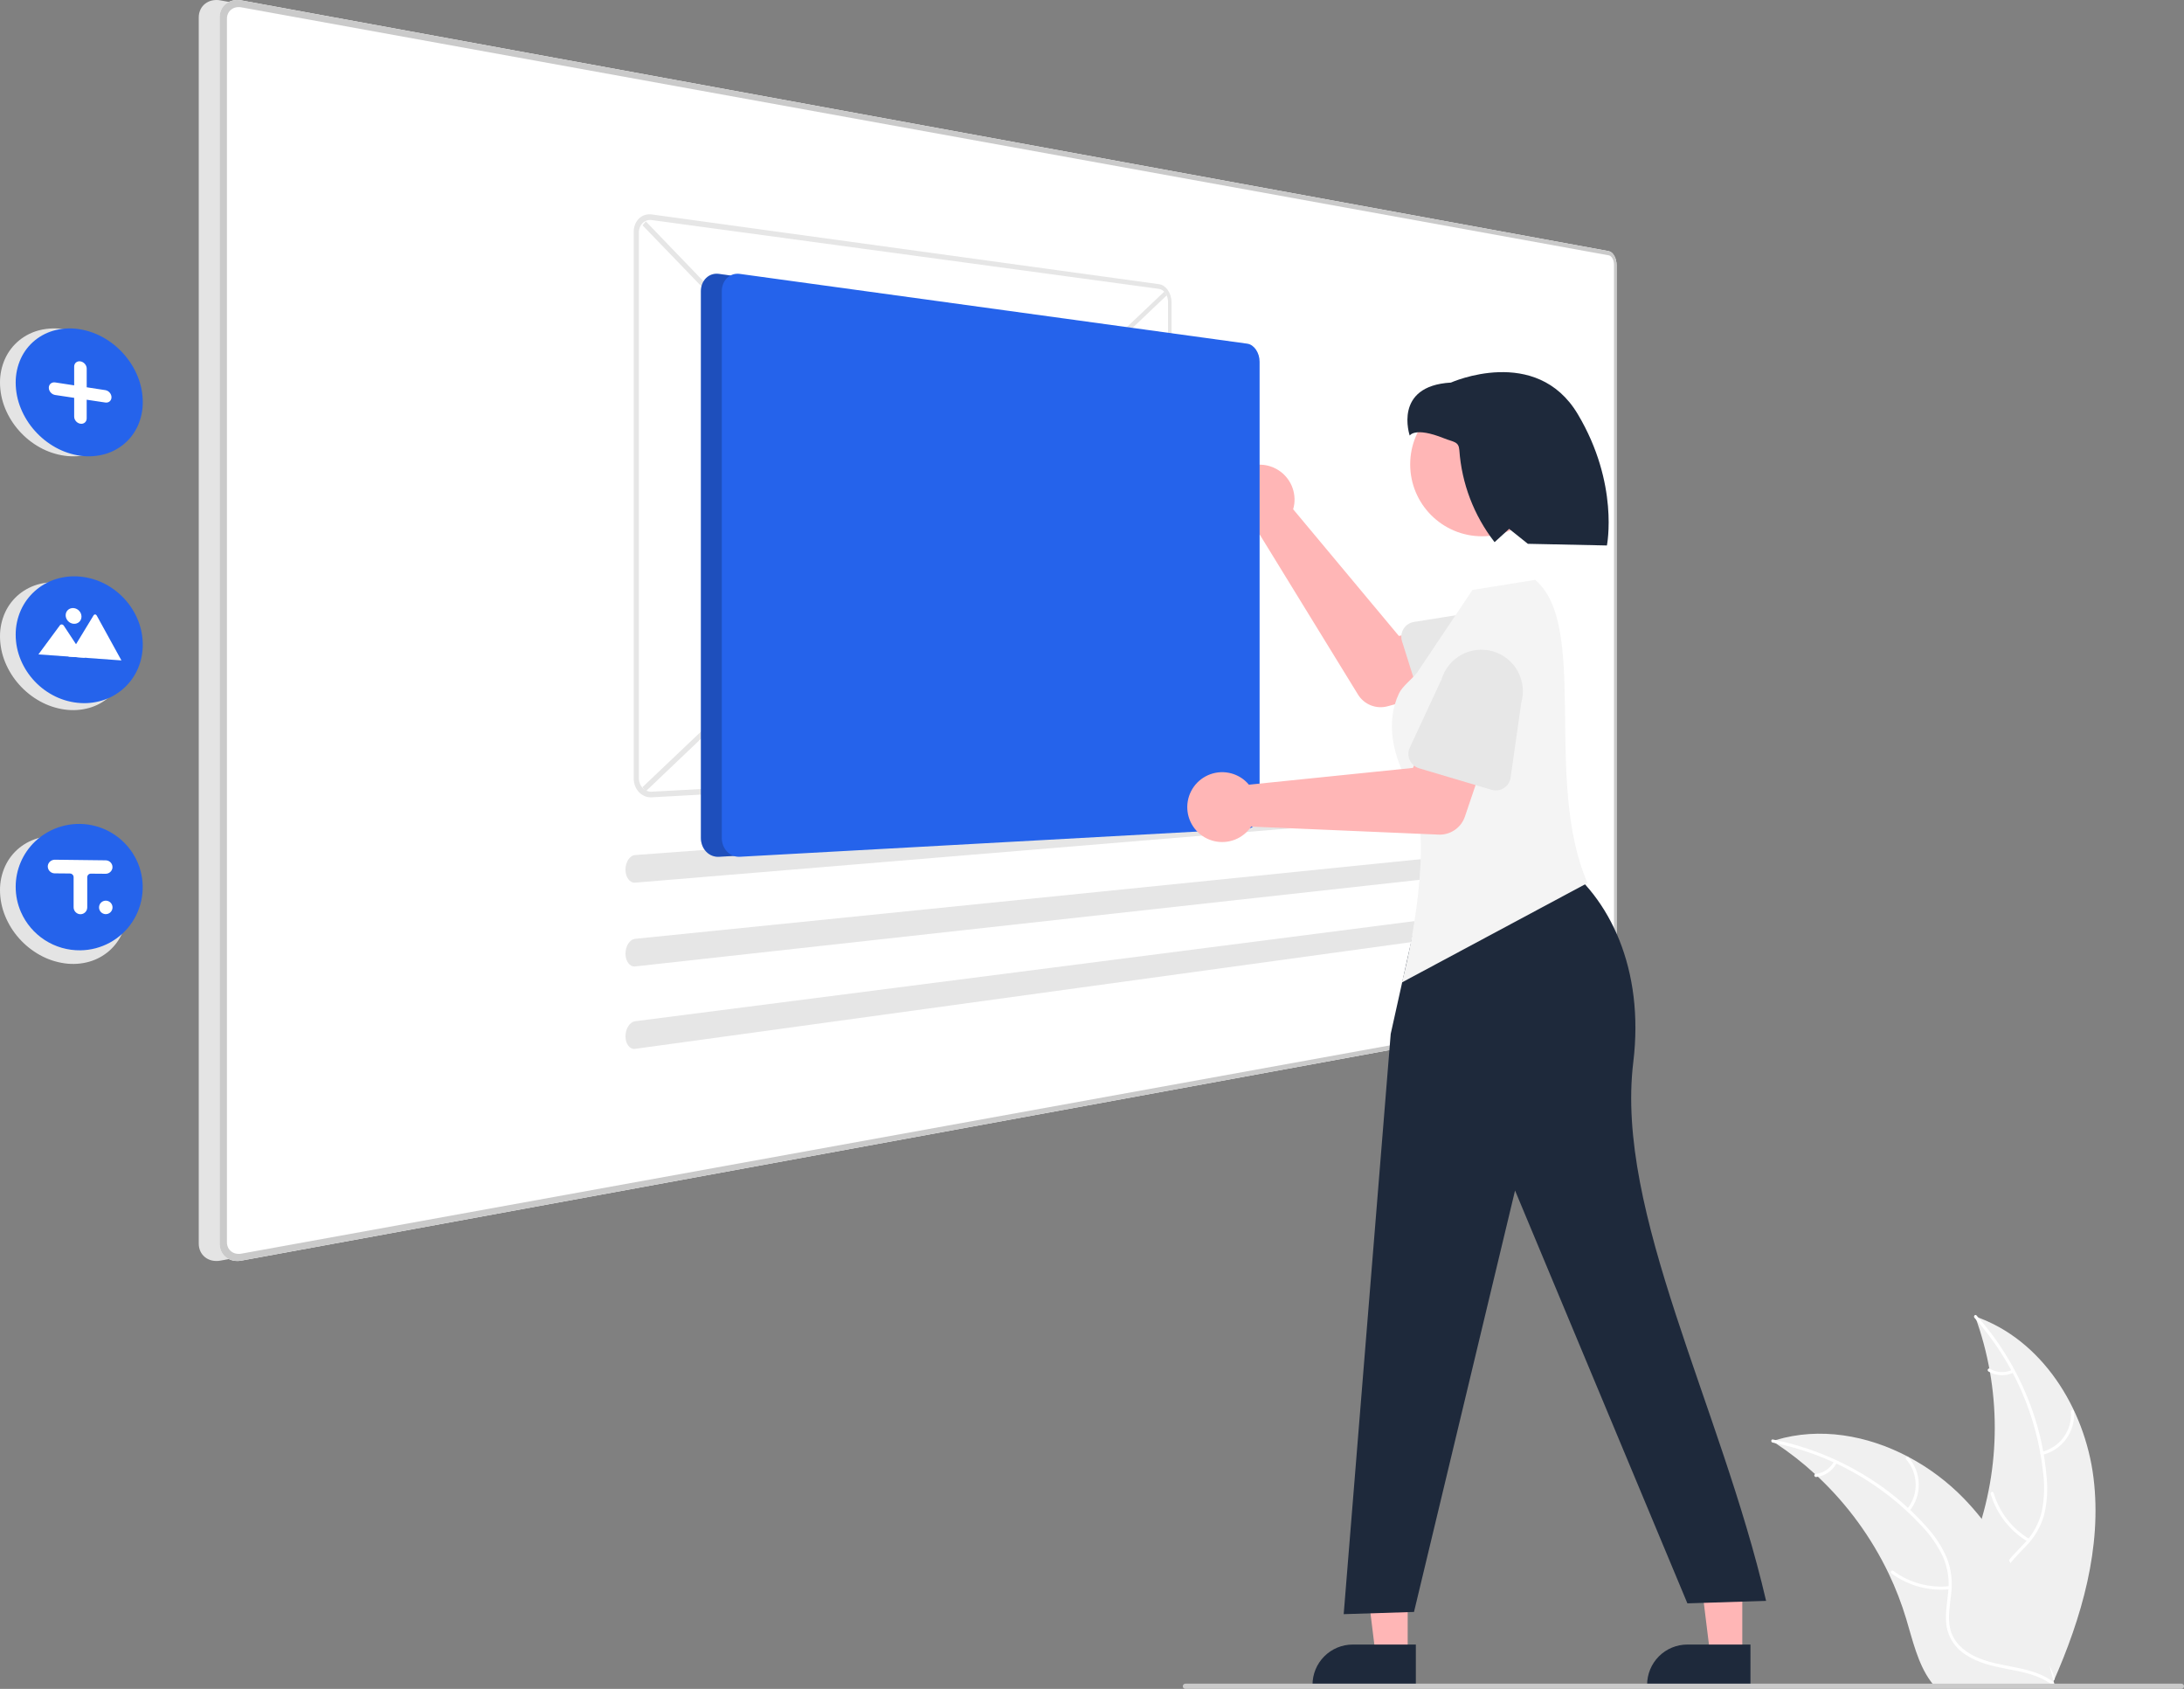 <svg width="529" height="409" viewBox="0 0 529 409" fill="none" xmlns="http://www.w3.org/2000/svg">
<rect x="0" y="0" width="529" height="409" fill="#808080" stroke="none"/>
<g clip-path="url(#clip0_331_754)">
<path d="M507.08 357.861C504.98 340.957 494.511 324.301 478.401 318.8C484.754 336.199 484.753 355.287 478.397 372.685C475.921 379.386 472.471 386.582 474.799 393.335C476.248 397.538 479.792 400.753 483.754 402.763C487.716 404.773 492.113 405.731 496.455 406.67L497.31 407.378C504.203 391.802 509.181 374.766 507.08 357.861Z" fill="#F0F0F0"/>
<path d="M478.241 319.12C487.623 329.639 493.454 342.85 494.906 356.874C495.272 359.888 495.161 362.941 494.578 365.92C493.915 368.804 492.493 371.457 490.46 373.605C488.604 375.646 486.469 377.518 485.141 379.975C484.48 381.242 484.094 382.635 484.009 384.063C483.923 385.49 484.14 386.919 484.646 388.257C485.818 391.622 488.129 394.365 490.482 396.969C493.095 399.86 495.854 402.822 496.965 406.655C497.099 407.119 497.811 406.883 497.677 406.419C495.745 399.751 489.276 395.963 486.191 389.957C484.752 387.154 484.148 383.9 485.497 380.942C486.677 378.355 488.877 376.422 490.774 374.372C492.789 372.306 494.267 369.778 495.08 367.008C495.814 364.068 496.042 361.025 495.755 358.008C495.217 351.207 493.614 344.533 491.005 338.23C488.067 331.02 483.918 324.366 478.737 318.556C478.417 318.197 477.922 318.762 478.241 319.12Z" fill="white"/>
<path d="M494.704 352.331C497.022 351.767 499.065 350.398 500.467 348.467C501.87 346.535 502.54 344.168 502.36 341.788C502.321 341.306 501.572 341.343 501.61 341.825C501.783 344.041 501.158 346.246 499.848 348.042C498.539 349.838 496.631 351.106 494.469 351.618C493.999 351.73 494.237 352.442 494.704 352.331Z" fill="white"/>
<path d="M491.537 372.695C487.35 370.193 484.259 366.203 482.88 361.522C482.744 361.058 482.032 361.294 482.168 361.758C483.612 366.626 486.837 370.771 491.2 373.365C491.616 373.612 491.951 372.94 491.537 372.695Z" fill="white"/>
<path d="M487.371 331.732C486.519 332.137 485.58 332.324 484.639 332.276C483.697 332.228 482.782 331.947 481.976 331.458C481.563 331.206 481.228 331.878 481.638 332.129C482.532 332.665 483.543 332.974 484.583 333.029C485.623 333.084 486.661 332.884 487.606 332.445C487.699 332.411 487.775 332.343 487.819 332.255C487.863 332.167 487.872 332.065 487.845 331.971C487.813 331.877 487.745 331.799 487.657 331.754C487.568 331.709 487.465 331.701 487.371 331.732Z" fill="white"/>
<path d="M429.295 348.994C429.548 349.158 429.802 349.323 430.055 349.494C433.448 351.727 436.654 354.232 439.641 356.984C439.876 357.193 440.11 357.409 440.338 357.624C447.465 364.331 453.285 372.305 457.503 381.139C459.179 384.655 460.584 388.295 461.708 392.025C463.259 397.176 464.532 402.885 467.603 407.099C467.918 407.542 468.261 407.966 468.629 408.366H496.381C496.444 408.335 496.508 408.309 496.571 408.278L497.679 408.328C497.635 408.132 497.584 407.929 497.54 407.733C497.514 407.619 497.483 407.505 497.457 407.391C497.439 407.315 497.419 407.239 497.407 407.169C497.401 407.143 497.394 407.118 497.388 407.099C497.375 407.029 497.356 406.966 497.343 406.903C497.065 405.768 496.778 404.634 496.482 403.5C496.482 403.494 496.482 403.494 496.476 403.487C494.203 394.851 491.189 386.328 486.978 378.534C486.852 378.3 486.725 378.059 486.586 377.825C484.668 374.322 482.468 370.982 480.007 367.838C478.654 366.121 477.215 364.474 475.695 362.902C471.76 358.849 467.214 355.441 462.221 352.802C452.267 347.543 440.743 345.528 430.106 348.74C429.833 348.823 429.567 348.905 429.295 348.994Z" fill="#F0F0F0"/>
<path d="M429.358 349.346C443.177 352.092 455.781 359.127 465.378 369.45C467.483 371.636 469.231 374.14 470.558 376.87C471.764 379.572 472.225 382.547 471.893 385.487C471.639 388.235 471.061 391.016 471.479 393.778C471.714 395.188 472.244 396.533 473.034 397.724C473.825 398.915 474.858 399.926 476.066 400.689C479.027 402.67 482.523 403.467 485.968 404.129C489.793 404.863 493.778 405.565 496.971 407.956C497.358 408.246 497.784 407.628 497.398 407.339C491.844 403.179 484.4 404.052 478.323 401.115C475.488 399.744 473.048 397.511 472.345 394.335C471.731 391.559 472.325 388.69 472.606 385.911C472.972 383.047 472.631 380.137 471.614 377.436C470.431 374.647 468.782 372.08 466.738 369.844C462.217 364.738 456.922 360.374 451.046 356.914C444.363 352.928 437.047 350.115 429.415 348.597C428.943 348.503 428.888 349.253 429.358 349.346Z" fill="white"/>
<path d="M462.483 365.944C463.996 364.098 464.803 361.773 464.76 359.386C464.718 356.999 463.829 354.705 462.253 352.913C461.933 352.552 461.356 353.033 461.677 353.395C463.148 355.061 463.976 357.198 464.011 359.421C464.045 361.643 463.285 363.805 461.867 365.517C461.559 365.889 462.177 366.314 462.483 365.944Z" fill="white"/>
<path d="M472.206 384.112C467.357 384.637 462.489 383.314 458.572 380.407C458.184 380.119 457.758 380.736 458.145 381.024C462.227 384.042 467.296 385.408 472.34 384.851C472.82 384.797 472.684 384.059 472.206 384.112Z" fill="white"/>
<path d="M444.235 353.915C443.799 354.751 443.162 355.466 442.381 355.995C441.6 356.525 440.701 356.851 439.762 356.947C439.281 356.994 439.418 357.732 439.896 357.685C440.932 357.575 441.926 357.213 442.789 356.63C443.653 356.048 444.361 355.262 444.852 354.342C444.905 354.26 444.925 354.159 444.908 354.062C444.89 353.965 444.836 353.879 444.757 353.82C444.675 353.764 444.574 353.742 444.476 353.76C444.379 353.778 444.292 353.833 444.235 353.915Z" fill="white"/>
<path d="M384.609 60.818L53.401 0.092C52.726 -0.038 52.033 -0.03 51.362 0.116C50.753 0.249 50.182 0.516 49.689 0.898C49.207 1.274 48.82 1.757 48.557 2.309C48.277 2.905 48.135 3.556 48.141 4.215V301.156C48.135 301.815 48.276 302.467 48.556 303.063C48.818 303.615 49.205 304.098 49.686 304.475C50.179 304.857 50.75 305.124 51.359 305.258C52.03 305.404 52.723 305.413 53.398 305.283L384.609 244.556C384.884 244.5 385.138 244.371 385.345 244.183C385.588 243.966 385.791 243.709 385.945 243.422C386.124 243.096 386.26 242.747 386.348 242.385C386.447 241.991 386.496 241.587 386.497 241.181V64.203C386.497 63.797 386.447 63.391 386.349 62.996C386.261 62.634 386.125 62.285 385.946 61.958C385.791 61.672 385.588 61.415 385.346 61.198C385.138 61.01 384.884 60.88 384.61 60.824L384.609 60.818Z" fill="#E4E4E4"/>
<path d="M389.675 60.818L58.466 0.092C57.792 -0.038 57.098 -0.03 56.427 0.116C55.819 0.249 55.247 0.516 54.754 0.898C54.273 1.274 53.885 1.757 53.622 2.309C53.343 2.905 53.2 3.556 53.206 4.215V301.156C53.2 301.815 53.342 302.467 53.621 303.063C53.883 303.615 54.27 304.098 54.752 304.475C55.244 304.857 55.816 305.124 56.424 305.258C57.095 305.404 57.789 305.413 58.463 305.283L389.675 244.556C389.949 244.5 390.203 244.371 390.411 244.183C390.653 243.966 390.856 243.709 391.011 243.422C391.19 243.096 391.325 242.747 391.414 242.385C391.512 241.991 391.562 241.587 391.562 241.181V64.203C391.562 63.797 391.513 63.391 391.415 62.996C391.326 62.634 391.19 62.285 391.011 61.958C390.857 61.672 390.654 61.415 390.412 61.198C390.204 61.01 389.95 60.88 389.675 60.824L389.675 60.818Z" fill="white"/>
<path d="M389.675 60.818L58.466 0.092C57.792 -0.038 57.098 -0.03 56.427 0.116C55.819 0.249 55.247 0.516 54.754 0.898C54.273 1.274 53.885 1.757 53.622 2.309C53.343 2.905 53.2 3.556 53.206 4.215V301.156C53.2 301.815 53.342 302.467 53.621 303.063C53.883 303.615 54.27 304.098 54.752 304.475C55.244 304.857 55.816 305.124 56.424 305.258C57.095 305.404 57.789 305.413 58.463 305.283L389.675 244.556C389.949 244.5 390.203 244.371 390.411 244.183C390.653 243.966 390.856 243.709 391.011 243.422C391.19 243.096 391.325 242.747 391.414 242.385C391.512 241.991 391.562 241.587 391.562 241.181V64.203C391.562 63.797 391.513 63.391 391.415 62.996C391.326 62.634 391.19 62.285 391.011 61.958C390.857 61.672 390.654 61.415 390.412 61.198C390.204 61.01 389.95 60.88 389.675 60.824L389.675 60.818ZM390.935 241.288C390.935 241.56 390.902 241.83 390.836 242.094C390.777 242.336 390.686 242.569 390.567 242.787C390.464 242.978 390.328 243.149 390.167 243.294C390.028 243.419 389.859 243.505 389.676 243.542L58.469 303.595C58.02 303.68 57.558 303.674 57.111 303.576C56.706 303.486 56.326 303.307 55.999 303.053C55.678 302.802 55.421 302.48 55.246 302.113C55.061 301.716 54.967 301.283 54.97 300.845V4.53C54.967 4.093 55.061 3.66 55.246 3.263C55.42 2.895 55.677 2.573 55.997 2.321C56.325 2.067 56.704 1.888 57.109 1.798C57.556 1.7 58.018 1.693 58.467 1.778L389.676 61.833C389.859 61.87 390.028 61.956 390.167 62.081C390.328 62.226 390.464 62.397 390.567 62.588C390.686 62.806 390.777 63.039 390.836 63.28C390.902 63.544 390.935 63.814 390.935 64.086V241.287L390.935 241.288Z" fill="#CACACA"/>
<path d="M0 92.683C-0.016 90.657 0.413 88.652 1.255 86.81C2.042 85.108 3.205 83.608 4.656 82.421C6.117 81.235 7.823 80.389 9.65 79.942C11.627 79.465 13.682 79.403 15.684 79.76C17.784 80.126 19.799 80.874 21.629 81.968C23.437 83.045 25.055 84.412 26.419 86.015C27.771 87.595 28.852 89.389 29.616 91.323C30.378 93.243 30.774 95.289 30.783 97.354C30.797 99.308 30.399 101.242 29.616 103.032C28.881 104.695 27.789 106.176 26.419 107.37C25.03 108.573 23.395 109.458 21.629 109.963C19.697 110.509 17.672 110.646 15.684 110.367C13.566 110.075 11.521 109.391 9.653 108.35C7.777 107.308 6.089 105.957 4.661 104.354C3.227 102.755 2.077 100.922 1.259 98.935C0.44 96.952 0.012 94.829 0 92.683Z" fill="#E4E4E4"/>
<path d="M0 154.146C-0.016 152.121 0.413 150.116 1.255 148.274C2.042 146.572 3.205 145.071 4.656 143.885C6.117 142.699 7.823 141.852 9.65 141.406C11.627 140.928 13.682 140.866 15.684 141.224C17.784 141.59 19.799 142.338 21.629 143.432C23.437 144.509 25.055 145.876 26.419 147.479C27.771 149.059 28.852 150.853 29.616 152.787C30.378 154.707 30.774 156.753 30.783 158.818C30.797 160.772 30.399 162.706 29.616 164.496C28.881 166.159 27.789 167.64 26.419 168.834C25.03 170.037 23.395 170.921 21.629 171.427C19.697 171.973 17.672 172.11 15.684 171.831C13.566 171.539 11.521 170.855 9.653 169.813C7.777 168.772 6.089 167.421 4.661 165.818C3.227 164.219 2.077 162.386 1.259 160.399C0.44 158.416 0.012 156.292 0 154.146Z" fill="#E4E4E4"/>
<path d="M0 215.61C-0.016 213.585 0.413 211.58 1.255 209.738C2.042 208.036 3.205 206.535 4.656 205.349C6.117 204.163 7.823 203.316 9.65 202.87C11.627 202.392 13.682 202.33 15.684 202.688C17.784 203.054 19.799 203.802 21.629 204.896C23.437 205.972 25.055 207.34 26.419 208.942C27.771 210.523 28.852 212.317 29.616 214.251C30.378 216.171 30.774 218.217 30.783 220.282C30.797 222.236 30.399 224.17 29.616 225.96C28.881 227.623 27.789 229.103 26.419 230.298C25.03 231.5 23.395 232.385 21.629 232.891C19.697 233.436 17.672 233.574 15.684 233.295C13.566 233.003 11.521 232.319 9.653 231.277C7.777 230.235 6.089 228.885 4.661 227.282C3.227 225.683 2.077 223.85 1.259 221.863C0.44 219.879 0.012 217.756 0 215.61Z" fill="#E4E4E4"/>
<path d="M3.8 92.683C3.784 90.657 4.212 88.652 5.054 86.81C5.841 85.108 7.004 83.608 8.455 82.421C9.916 81.235 11.622 80.389 13.449 79.942C15.426 79.465 17.481 79.403 19.483 79.76C21.583 80.126 23.598 80.874 25.428 81.968C27.236 83.045 28.854 84.412 30.218 86.015C31.57 87.595 32.651 89.389 33.416 91.323C34.178 93.243 34.573 95.289 34.582 97.354C34.596 99.308 34.199 101.242 33.416 103.032C32.68 104.695 31.588 106.176 30.218 107.37C28.829 108.573 27.194 109.458 25.428 109.963C23.496 110.509 21.471 110.646 19.483 110.367C17.365 110.075 15.32 109.391 13.452 108.35C11.576 107.308 9.888 105.957 8.46 104.354C7.026 102.755 5.876 100.922 5.058 98.935C4.239 96.952 3.811 94.829 3.8 92.683Z" fill="#2563EB"/>
<path d="M3.799 153.728C3.79 151.672 4.217 149.638 5.054 147.76C5.848 145.991 7.007 144.411 8.455 143.122C9.904 141.834 11.604 140.863 13.449 140.27C15.396 139.65 17.45 139.436 19.483 139.642C21.559 139.846 23.577 140.446 25.428 141.411C27.23 142.349 28.851 143.599 30.218 145.103C31.575 146.59 32.658 148.307 33.415 150.172C34.183 152.063 34.579 154.084 34.581 156.124C34.59 158.106 34.193 160.068 33.415 161.89C32.669 163.624 31.575 165.187 30.201 166.48C28.827 167.774 27.202 168.772 25.427 169.412C23.524 170.096 21.501 170.383 19.482 170.255C17.389 170.126 15.341 169.593 13.452 168.684C9.679 166.869 6.696 163.741 5.059 159.886C4.234 157.937 3.806 155.844 3.799 153.728Z" fill="#2563EB"/>
<path d="M3.8 214.773C3.797 212.728 4.208 210.703 5.008 208.821C5.808 206.939 6.981 205.239 8.455 203.823C10.268 202.086 12.477 200.816 14.89 200.125C17.303 199.433 19.848 199.339 22.305 199.852C24.762 200.365 27.057 201.469 28.992 203.069C30.928 204.669 32.445 206.716 33.412 209.033C34.364 211.34 34.736 213.844 34.496 216.328C34.257 218.812 33.413 221.199 32.039 223.281C30.665 225.363 28.802 227.076 26.613 228.271C24.424 229.466 21.976 230.107 19.483 230.136C16.431 230.181 13.433 229.322 10.867 227.668C8.301 226.013 6.28 223.637 5.059 220.837C4.228 218.924 3.8 216.859 3.8 214.773Z" fill="#2563EB"/>
<path d="M13.366 92.613L17.965 93.32V88.784C17.962 88.587 18.002 88.393 18.082 88.213C18.157 88.047 18.268 87.901 18.407 87.784C18.548 87.666 18.712 87.582 18.89 87.536C19.083 87.487 19.284 87.478 19.48 87.511C19.689 87.544 19.889 87.616 20.071 87.722C20.253 87.828 20.416 87.963 20.553 88.121C20.691 88.279 20.801 88.458 20.88 88.652C20.958 88.844 20.999 89.049 21.001 89.257V93.787L25.511 94.48C25.716 94.513 25.913 94.583 26.093 94.687C26.452 94.896 26.732 95.219 26.887 95.605C26.963 95.796 27.003 95.999 27.004 96.205C27.005 96.399 26.965 96.592 26.887 96.769C26.814 96.933 26.706 97.079 26.57 97.197C26.432 97.314 26.27 97.399 26.096 97.446C25.906 97.497 25.708 97.507 25.515 97.477L20.997 96.8V101.321C20.999 101.517 20.958 101.712 20.878 101.891C20.804 102.058 20.693 102.205 20.554 102.324C20.414 102.443 20.25 102.529 20.073 102.577C19.881 102.63 19.68 102.641 19.483 102.612C19.275 102.581 19.074 102.513 18.891 102.409C18.709 102.306 18.546 102.173 18.408 102.016C18.271 101.86 18.16 101.682 18.082 101.489C18.005 101.296 17.965 101.09 17.965 100.882V96.346L13.366 95.655C13.155 95.622 12.951 95.551 12.766 95.445C12.581 95.34 12.416 95.205 12.275 95.045C12.136 94.888 12.024 94.709 11.944 94.514C11.865 94.32 11.823 94.112 11.823 93.902C11.821 93.704 11.863 93.507 11.944 93.327C12.021 93.159 12.134 93.011 12.275 92.893C12.418 92.774 12.586 92.687 12.766 92.64C12.962 92.59 13.166 92.581 13.366 92.613Z" fill="white"/>
<path d="M16.594 159.003L29.363 159.929H29.409L23.421 149.049C23.384 148.981 23.331 148.923 23.266 148.879C23.235 148.858 23.2 148.841 23.164 148.828C23.128 148.815 23.09 148.807 23.052 148.803C23.015 148.8 22.977 148.802 22.941 148.808C22.905 148.815 22.871 148.827 22.839 148.843C22.774 148.875 22.721 148.925 22.684 148.987L18.609 155.689L18.413 156.012L16.594 159.003Z" fill="white"/>
<path d="M9.306 158.473L20.572 159.291L18.413 156.011L18.257 155.774L15.425 151.472C15.375 151.406 15.313 151.349 15.241 151.306C15.207 151.285 15.17 151.268 15.132 151.254C15.092 151.24 15.052 151.23 15.01 151.225C14.97 151.219 14.93 151.217 14.889 151.22C14.85 151.223 14.811 151.23 14.773 151.24C14.736 151.251 14.7 151.266 14.666 151.285C14.632 151.303 14.6 151.326 14.571 151.352L14.562 151.363L14.55 151.375L14.54 151.387L14.531 151.399L9.306 158.473Z" fill="white"/>
<path d="M17.826 147.258C18.085 147.281 18.338 147.353 18.571 147.471C18.799 147.587 19.005 147.743 19.178 147.931C19.352 148.117 19.49 148.334 19.587 148.569C19.686 148.808 19.737 149.063 19.737 149.321C19.738 149.571 19.687 149.818 19.587 150.047C19.492 150.264 19.353 150.458 19.178 150.617C19.003 150.777 18.796 150.899 18.571 150.974C18.331 151.054 18.078 151.084 17.826 151.062C17.566 151.04 17.312 150.969 17.079 150.851C16.85 150.736 16.643 150.58 16.469 150.392C16.294 150.205 16.155 149.989 16.057 149.752C15.957 149.513 15.906 149.256 15.905 148.997C15.904 148.746 15.956 148.498 16.057 148.268C16.153 148.052 16.293 147.857 16.469 147.698C16.646 147.539 16.854 147.419 17.079 147.345C17.32 147.265 17.574 147.236 17.826 147.258Z" fill="white"/>
<path d="M155.614 190.629L282.048 70.58L282.59 71.531L156.404 191.645L155.614 190.629Z" fill="#E6E6E6"/>
<path d="M155.634 54.564L156.427 53.613L282.579 184.667L282.035 185.57L155.634 54.564Z" fill="#E6E6E6"/>
<path d="M280.769 68.827L157.868 51.931C157.3 51.849 156.721 51.899 156.174 52.075C155.654 52.247 155.18 52.533 154.786 52.914C154.378 53.308 154.058 53.783 153.845 54.308C153.613 54.888 153.495 55.507 153.499 56.132V188.526C153.497 189.159 153.615 189.787 153.845 190.376C154.06 190.924 154.379 191.425 154.785 191.851C155.177 192.261 155.65 192.585 156.174 192.802C156.71 193.021 157.289 193.118 157.867 193.086L280.769 186.312C281.184 186.285 281.586 186.154 281.938 185.932C282.31 185.697 282.633 185.391 282.887 185.031C283.169 184.638 283.384 184.202 283.527 183.741C283.683 183.239 283.762 182.716 283.762 182.191V73.191C283.761 72.659 283.682 72.13 283.527 71.621C283.383 71.144 283.167 70.691 282.887 70.278C282.632 69.897 282.31 69.565 281.938 69.299C281.591 69.052 281.191 68.89 280.769 68.827ZM157.868 191.723C157.455 191.746 157.042 191.675 156.659 191.518C156.285 191.363 155.948 191.131 155.669 190.837C155.379 190.532 155.152 190.174 154.999 189.782C154.835 189.361 154.751 188.913 154.752 188.462V56.296C154.75 55.851 154.834 55.409 154.999 54.996C155.15 54.62 155.378 54.281 155.669 53.999C155.95 53.727 156.289 53.523 156.659 53.4C157.049 53.273 157.462 53.237 157.868 53.294L280.769 69.962C281.07 70.007 281.357 70.122 281.605 70.299C281.871 70.489 282.102 70.725 282.285 70.996C282.485 71.291 282.639 71.615 282.742 71.956C282.854 72.32 282.91 72.698 282.911 73.079V182.235C282.911 182.611 282.854 182.985 282.742 183.344C282.64 183.674 282.486 183.986 282.285 184.266C282.102 184.523 281.871 184.741 281.605 184.909C281.353 185.067 281.066 185.159 280.769 185.177L157.868 191.723Z" fill="#E6E6E6"/>
<path d="M153.797 207.067C153.47 207.103 153.158 207.224 152.893 207.418C152.6 207.633 152.352 207.902 152.16 208.211C151.942 208.556 151.777 208.931 151.671 209.325C151.554 209.755 151.497 210.199 151.502 210.644C151.505 211.071 151.569 211.495 151.692 211.903C151.799 212.262 151.966 212.601 152.186 212.904C152.377 213.171 152.625 213.393 152.912 213.553C153.183 213.701 153.49 213.77 153.799 213.752L368.957 195.923C369.129 195.909 369.289 195.835 369.412 195.715C369.569 195.565 369.695 195.387 369.786 195.19C369.9 194.948 369.985 194.692 370.039 194.43C370.103 194.126 370.136 193.816 370.138 193.506C370.141 193.199 370.113 192.892 370.054 192.59C370.005 192.334 369.923 192.085 369.811 191.849C369.726 191.661 369.602 191.493 369.448 191.356C369.323 191.245 369.162 191.186 368.995 191.189H368.957L153.797 207.067Z" fill="#E6E6E6"/>
<path d="M153.797 227.356C153.468 227.402 153.157 227.531 152.893 227.732C152.601 227.954 152.352 228.229 152.16 228.542C151.943 228.891 151.778 229.271 151.671 229.669C151.554 230.102 151.497 230.548 151.502 230.997C151.504 231.422 151.568 231.844 151.692 232.251C151.799 232.606 151.966 232.94 152.186 233.238C152.377 233.5 152.625 233.715 152.911 233.866C153.184 234.008 153.491 234.069 153.797 234.042L368.958 210.289C369.13 210.269 369.29 210.191 369.412 210.068C369.568 209.914 369.695 209.732 369.786 209.532C369.9 209.286 369.985 209.028 370.039 208.762C370.103 208.457 370.136 208.146 370.138 207.835C370.141 207.528 370.113 207.222 370.054 206.921C370.005 206.667 369.924 206.42 369.811 206.187C369.725 206.003 369.6 205.838 369.446 205.706C369.32 205.598 369.159 205.543 368.994 205.551H368.956L153.797 227.356Z" fill="#E6E6E6"/>
<path d="M153.797 247.317C153.467 247.372 153.156 247.51 152.893 247.718C152.601 247.948 152.352 248.229 152.16 248.548C151.943 248.902 151.778 249.287 151.671 249.688C151.554 250.122 151.497 250.57 151.502 251.02C151.504 251.443 151.568 251.863 151.692 252.268C151.798 252.619 151.965 252.949 152.186 253.242C152.377 253.499 152.625 253.707 152.911 253.851C153.186 253.985 153.493 254.038 153.797 254.002L368.957 224.422C369.131 224.397 369.291 224.315 369.412 224.188C369.568 224.03 369.695 223.846 369.786 223.643C369.9 223.394 369.985 223.134 370.039 222.865C370.103 222.56 370.136 222.248 370.138 221.936C370.142 221.63 370.113 221.325 370.054 221.025C370.006 220.772 369.924 220.528 369.811 220.297C369.725 220.115 369.601 219.954 369.446 219.826C369.319 219.721 369.157 219.67 368.994 219.683H368.956L153.797 247.317Z" fill="#E6E6E6"/>
<path d="M25.621 208.343L13.338 208.196C13.134 208.189 12.929 208.218 12.734 208.282C12.546 208.344 12.37 208.437 12.213 208.559C12.057 208.68 11.924 208.827 11.818 208.994C11.71 209.166 11.634 209.355 11.593 209.554C11.553 209.791 11.565 210.034 11.63 210.266C11.662 210.382 11.706 210.494 11.762 210.6C11.877 210.816 12.038 211.005 12.233 211.153C12.526 211.375 12.882 211.497 13.249 211.5L16.943 211.533C17.117 211.534 17.288 211.586 17.433 211.683C17.578 211.779 17.692 211.916 17.76 212.076C17.806 212.185 17.83 212.301 17.83 212.419V219.67C17.82 220.071 17.954 220.461 18.206 220.772C18.458 221.084 18.812 221.298 19.206 221.374C19.562 221.434 19.929 221.375 20.249 221.207C20.569 221.039 20.826 220.77 20.979 220.442C21.079 220.226 21.131 219.99 21.132 219.752V212.439C21.132 212.325 21.154 212.212 21.198 212.107C21.242 212.002 21.306 211.906 21.386 211.825C21.467 211.745 21.563 211.681 21.668 211.637C21.773 211.593 21.886 211.571 22 211.571L22.009 211.571L25.537 211.599C25.931 211.612 26.317 211.484 26.626 211.239C26.935 210.994 27.146 210.647 27.224 210.26C27.262 210.026 27.25 209.786 27.188 209.557C27.125 209.328 27.014 209.116 26.862 208.934C26.71 208.752 26.52 208.605 26.306 208.503C26.092 208.401 25.858 208.347 25.621 208.343Z" fill="white"/>
<path d="M25.622 218.113C25.972 218.113 26.313 218.226 26.594 218.435C26.875 218.644 27.082 218.938 27.183 219.273C27.284 219.609 27.274 219.968 27.156 220.298C27.037 220.628 26.815 220.91 26.523 221.104C26.232 221.298 25.885 221.392 25.535 221.374C25.186 221.355 24.851 221.224 24.582 221C24.312 220.777 24.122 220.472 24.038 220.132C23.955 219.791 23.984 219.433 24.12 219.11C24.244 218.814 24.453 218.562 24.72 218.384C24.988 218.207 25.301 218.113 25.622 218.113Z" fill="white"/>
<path d="M313.498 122.016C313.441 122.458 313.349 122.895 313.223 123.323L338.827 154.002L348.389 152.353L352.762 166.469L336.117 171.035C334.773 171.403 333.345 171.326 332.048 170.813C330.751 170.301 329.655 169.381 328.925 168.193L305.129 129.452C303.413 129.457 301.735 128.938 300.32 127.966C298.905 126.993 297.819 125.613 297.207 124.007C296.595 122.402 296.486 120.649 296.894 118.98C297.302 117.311 298.208 115.806 299.492 114.665C300.776 113.525 302.376 112.802 304.08 112.594C305.784 112.385 307.512 112.701 309.032 113.499C310.552 114.297 311.794 115.539 312.592 117.061C313.389 118.582 313.705 120.31 313.498 122.016Z" fill="#FFB6B6"/>
<path d="M339.96 152.291C340.234 151.847 340.6 151.468 341.033 151.179C341.467 150.89 341.957 150.698 342.472 150.616L360.435 147.749C362.976 146.947 365.731 147.185 368.097 148.413C370.462 149.641 372.245 151.757 373.054 154.298C373.862 156.838 373.631 159.596 372.411 161.967C371.191 164.338 369.081 166.127 366.545 166.944L350.133 174.929C349.664 175.157 349.152 175.281 348.632 175.293C348.111 175.305 347.594 175.204 347.115 174.998C346.637 174.792 346.209 174.486 345.859 174.099C345.51 173.712 345.248 173.255 345.092 172.758L339.587 155.288C339.43 154.791 339.382 154.266 339.447 153.748C339.511 153.231 339.686 152.734 339.96 152.291Z" fill="#E7E7E7"/>
<path d="M340.962 400.793H333.199L329.506 370.829L340.963 370.83L340.962 400.793Z" fill="#FFB6B6"/>
<path d="M342.941 408.324L317.911 408.323V408.006C317.911 405.421 318.938 402.941 320.765 401.113C322.592 399.284 325.07 398.257 327.654 398.257L342.942 398.257L342.941 408.324Z" fill="#1E293B"/>
<path d="M422.01 400.793H414.247L410.554 370.829L422.011 370.83L422.01 400.793Z" fill="#FFB6B6"/>
<path d="M423.989 408.324L398.959 408.323V408.006C398.959 405.421 399.986 402.941 401.813 401.113C403.64 399.284 406.118 398.257 408.702 398.257L423.99 398.257L423.989 408.324Z" fill="#1E293B"/>
<path d="M343.993 218.273L377.631 208.545C389.885 217.243 398.346 234.677 395.606 257.234C391.19 293.585 416.753 340.324 427.778 387.682L408.714 388.282L366.969 288.305L342.494 390.363L325.465 390.899L336.853 250.375L343.993 218.273Z" fill="#1E293B"/>
<path d="M358.971 129.87C368.582 129.87 376.373 122.073 376.373 112.456C376.373 102.838 368.582 95.042 358.971 95.042C349.361 95.042 341.57 102.838 341.57 112.456C341.57 122.073 349.361 129.87 358.971 129.87Z" fill="#FFB6B6"/>
<path d="M341.266 189.889C337.42 183.133 335.519 174.927 338.867 167.91C339.71 166.143 342.008 164.473 343.211 162.929L356.656 142.868L371.838 140.424C384.976 151.451 373.752 189.124 384.517 213.836L339.56 237.915C342.774 225.634 347.111 200.157 341.266 189.889Z" fill="#F4F4F4"/>
<path d="M341.46 105.483C341.46 105.483 342.639 103.299 349.692 106.117C352.16 107.103 353.318 106.876 353.478 109.022C354.05 117.099 357.002 124.824 361.961 131.222L362.014 131.291L365.541 128.071L370.075 131.694L389.218 132.096C389.218 132.096 392.241 117.202 382.165 100.296C372.09 83.39 351.435 92.648 351.435 92.648C337.329 93.453 341.46 105.483 341.46 105.483Z" fill="#1E293B"/>
<path d="M297.036 83.225L174.135 66.328C173.566 66.247 172.987 66.296 172.441 66.472C171.921 66.644 171.446 66.931 171.052 67.311C170.645 67.705 170.325 68.18 170.112 68.706C169.88 69.285 169.762 69.904 169.766 70.529V202.923C169.764 203.556 169.881 204.184 170.112 204.774C170.327 205.322 170.646 205.823 171.052 206.249C171.443 206.659 171.916 206.983 172.44 207.199C172.977 207.419 173.555 207.516 174.134 207.483L297.036 200.709C297.451 200.682 297.853 200.551 298.204 200.329C298.576 200.094 298.899 199.788 299.154 199.429C299.435 199.036 299.651 198.6 299.793 198.138C299.95 197.636 300.029 197.114 300.028 196.588V87.588C300.028 87.056 299.949 86.527 299.793 86.019C299.649 85.541 299.434 85.088 299.154 84.675C298.899 84.294 298.577 83.963 298.204 83.696C297.857 83.449 297.457 83.287 297.036 83.225Z" fill="#2563EB"/>
<path opacity="0.2" d="M297.036 83.225L174.135 66.328C173.566 66.247 172.987 66.296 172.441 66.472C171.921 66.644 171.446 66.931 171.052 67.311C170.645 67.705 170.325 68.18 170.112 68.706C169.88 69.285 169.762 69.904 169.766 70.529V202.923C169.764 203.556 169.881 204.184 170.112 204.774C170.327 205.322 170.646 205.823 171.052 206.249C171.443 206.659 171.916 206.983 172.44 207.199C172.977 207.419 173.555 207.516 174.134 207.483L297.036 200.709C297.451 200.682 297.853 200.551 298.204 200.329C298.576 200.094 298.899 199.788 299.154 199.429C299.435 199.036 299.651 198.6 299.793 198.138C299.95 197.636 300.029 197.114 300.028 196.588V87.588C300.028 87.056 299.949 86.527 299.793 86.019C299.649 85.541 299.434 85.088 299.154 84.675C298.899 84.294 298.577 83.963 298.204 83.696C297.857 83.449 297.457 83.287 297.036 83.225Z" fill="black"/>
<path d="M302.101 83.225L179.2 66.328C178.632 66.247 178.053 66.296 177.506 66.472C176.986 66.644 176.512 66.931 176.118 67.311C175.71 67.705 175.39 68.18 175.177 68.706C174.945 69.285 174.827 69.904 174.831 70.529V202.923C174.829 203.556 174.947 204.184 175.177 204.774C175.392 205.322 175.711 205.823 176.117 206.249C176.509 206.659 176.982 206.983 177.506 207.199C178.042 207.419 178.621 207.516 179.2 207.483L302.101 200.709C302.516 200.682 302.918 200.551 303.27 200.329C303.642 200.094 303.965 199.788 304.219 199.429C304.501 199.036 304.717 198.6 304.859 198.138C305.015 197.636 305.094 197.114 305.094 196.588V87.588C305.093 87.056 305.014 86.527 304.859 86.019C304.715 85.541 304.499 85.088 304.219 84.675C303.964 84.294 303.642 83.963 303.27 83.696C302.923 83.449 302.523 83.287 302.101 83.225Z" fill="#2563EB"/>
<path d="M301.574 189.07C301.908 189.365 302.219 189.685 302.503 190.029L342.238 185.965L346.224 177.111L360.361 181.385L354.827 197.744C354.38 199.066 353.516 200.207 352.366 200.995C351.216 201.784 349.841 202.178 348.448 202.118L303.049 200.172C302.092 201.598 300.724 202.7 299.127 203.329C297.529 203.958 295.778 204.086 294.106 203.695C292.434 203.304 290.921 202.414 289.768 201.141C288.614 199.869 287.875 198.275 287.649 196.572C287.423 194.869 287.72 193.137 288.501 191.607C289.282 190.077 290.51 188.822 292.022 188.007C293.534 187.193 295.257 186.858 296.964 187.048C298.67 187.238 300.278 187.943 301.574 189.07Z" fill="#FFB6B6"/>
<path d="M341.456 184.067C341.242 183.592 341.132 183.076 341.136 182.555C341.139 182.034 341.254 181.519 341.474 181.047L349.153 164.545C349.911 161.989 351.65 159.837 353.991 158.562C356.332 157.287 359.082 156.993 361.639 157.744C364.196 158.495 366.35 160.23 367.631 162.569C368.911 164.908 369.212 167.66 368.468 170.22L365.896 188.3C365.822 188.816 365.639 189.31 365.357 189.749C365.076 190.187 364.703 190.56 364.265 190.842C363.827 191.123 363.333 191.307 362.817 191.38C362.301 191.453 361.776 191.414 361.277 191.266L343.729 186.054C343.229 185.906 342.768 185.652 342.376 185.309C341.983 184.966 341.67 184.542 341.456 184.067Z" fill="#E7E7E7"/>
<path d="M528.367 409H287.123C286.955 409 286.794 408.933 286.675 408.814C286.557 408.695 286.49 408.534 286.49 408.366C286.49 408.198 286.557 408.037 286.675 407.918C286.794 407.799 286.955 407.732 287.123 407.732H528.367C528.535 407.732 528.696 407.799 528.814 407.918C528.933 408.037 529 408.198 529 408.366C529 408.534 528.933 408.695 528.814 408.814C528.696 408.933 528.535 409 528.367 409Z" fill="#CACACA"/>
</g>
<defs>
<clipPath id="clip0_331_754">
<rect width="529" height="409" fill="white"/>
</clipPath>
</defs>
</svg>
